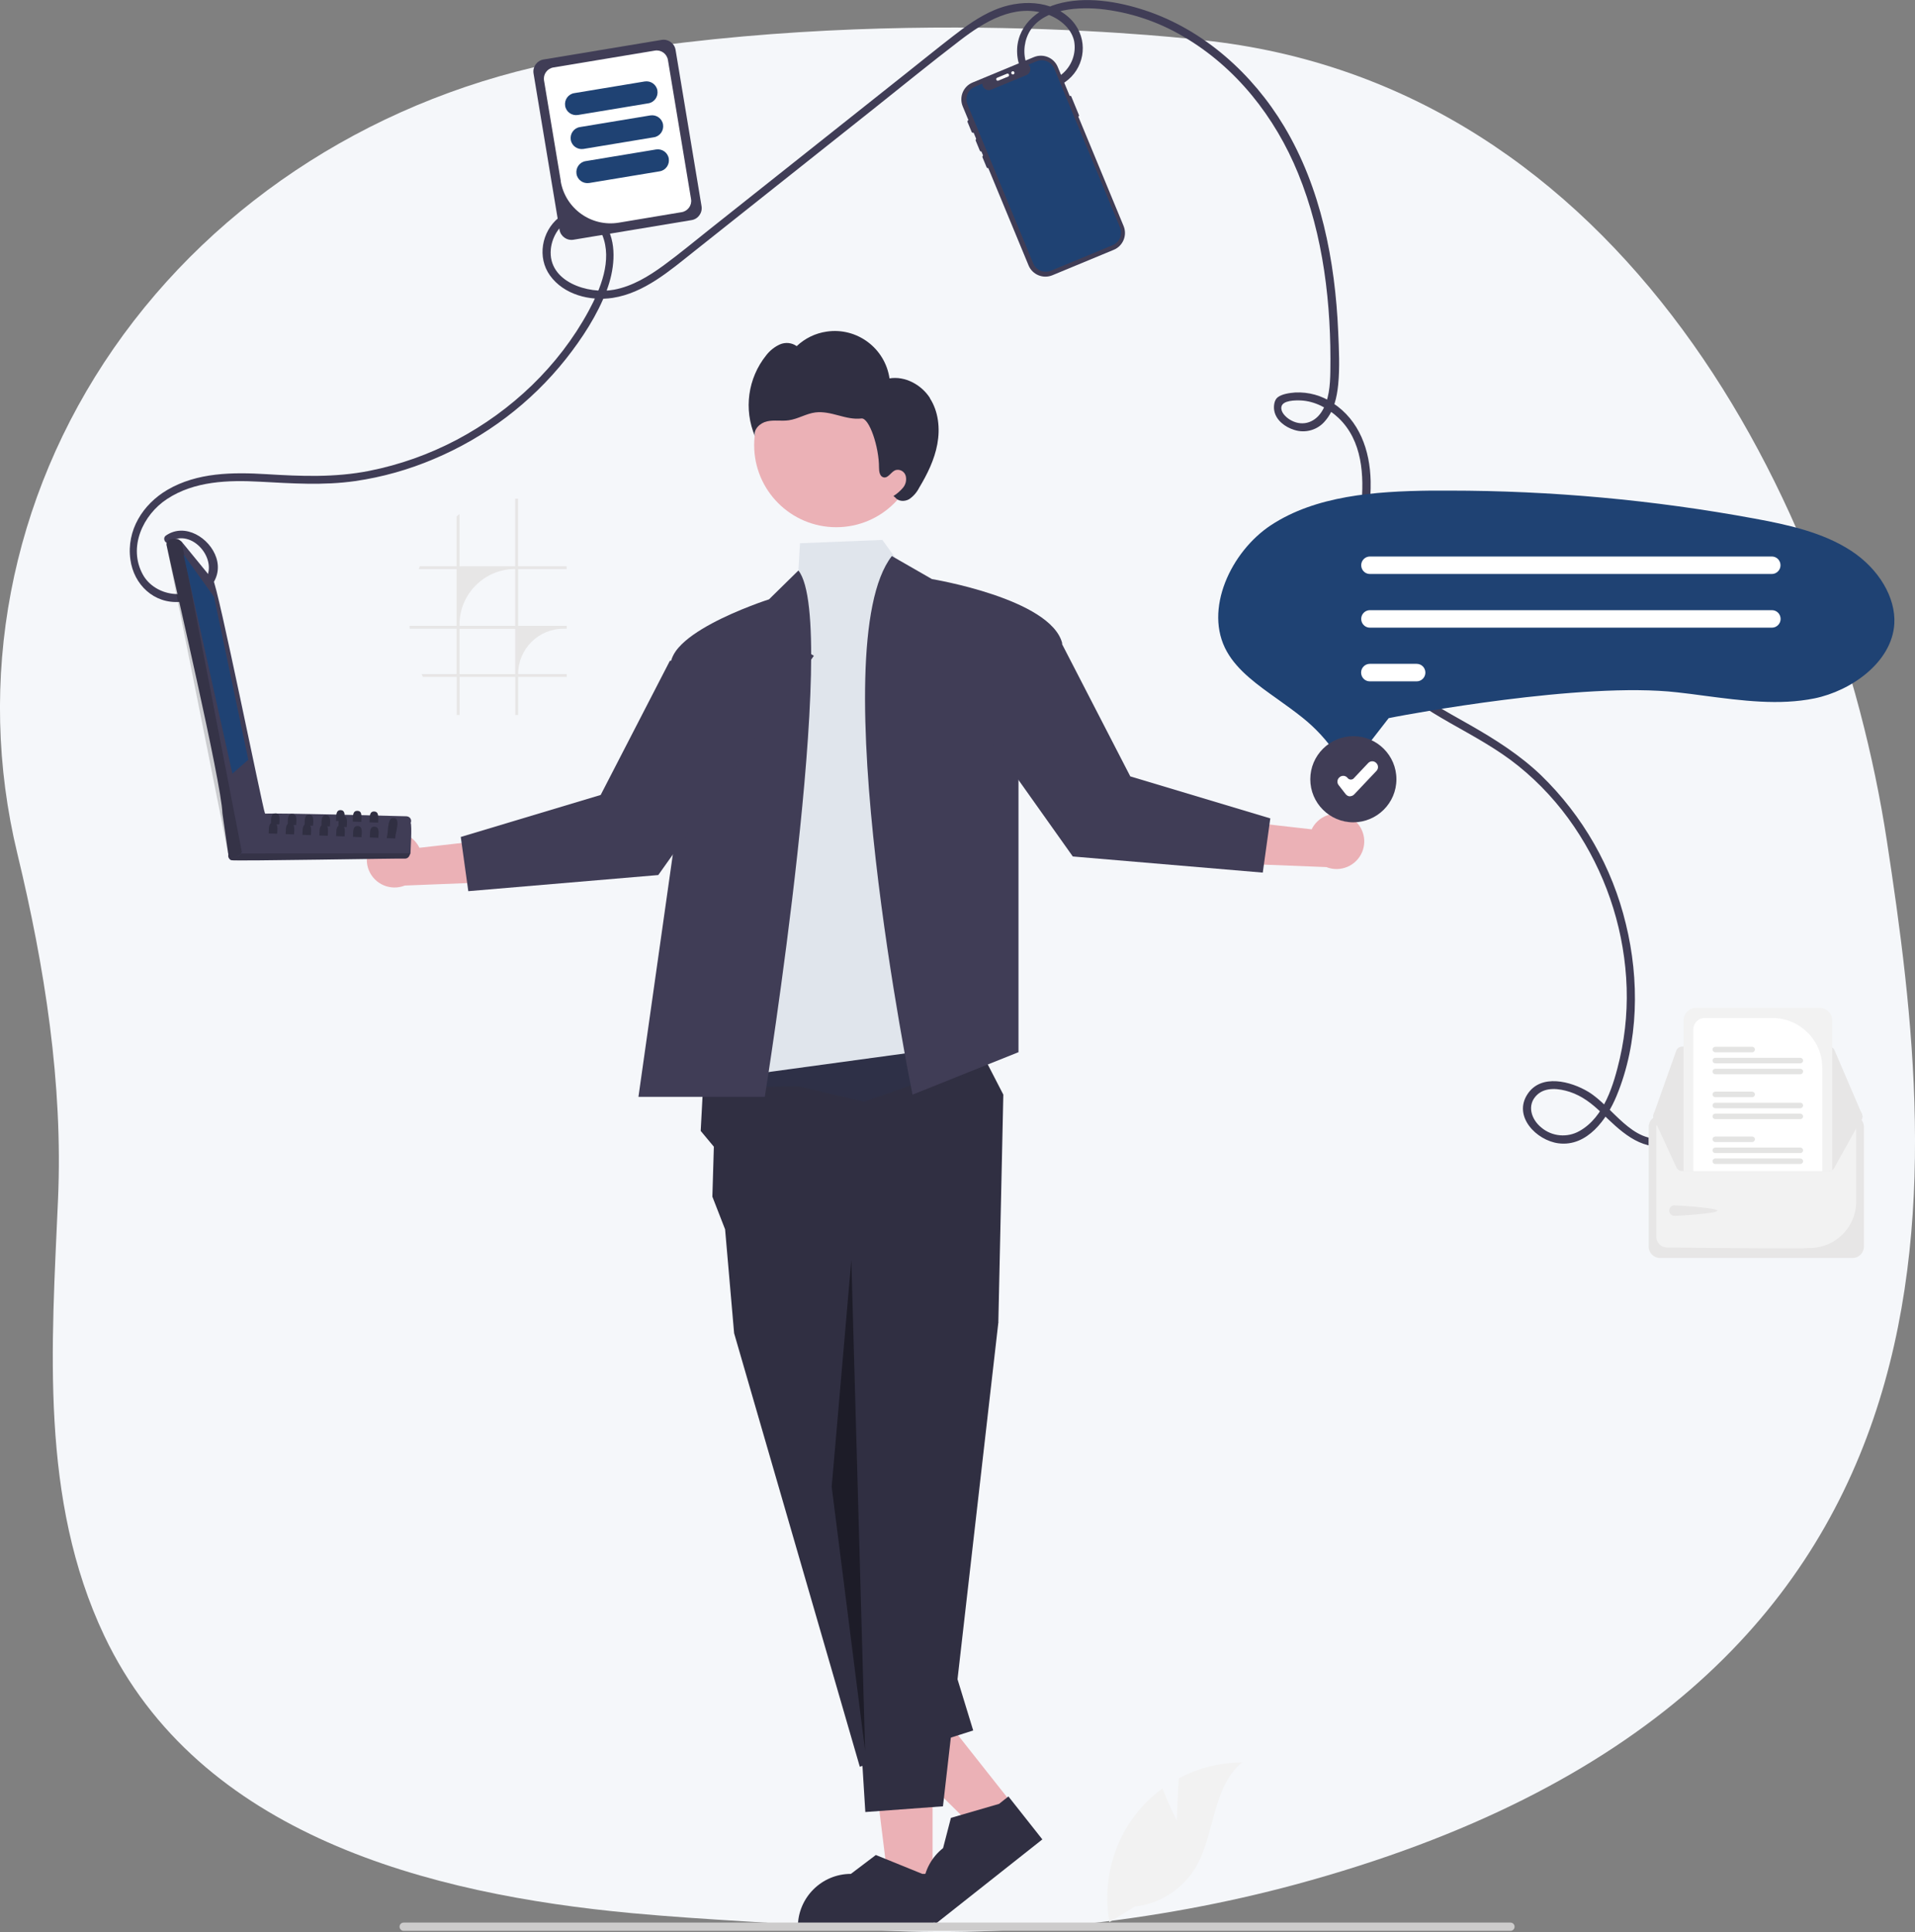 <?xml version="1.0" encoding="UTF-8"?>
<svg id="Calque_2" data-name="Calque 2" xmlns="http://www.w3.org/2000/svg" viewBox="0 0 180.54 182.14">
  <rect x="0" y="0" width="180.54" height="182.14" fill="#808080" stroke="none"/>
  <defs>
    <style>
      .cls-1 {
        opacity: .1;
      }

      .cls-1, .cls-2 {
        fill: #1f4273;
      }

      .cls-3 {
        fill: #f2f2f2;
      }

      .cls-4 {
        fill: #ebb1b6;
      }

      .cls-5 {
        fill: #f5f7fa;
      }

      .cls-6 {
        fill: #e7e6e6;
      }

      .cls-7 {
        fill: #fff;
      }

      .cls-8 {
        fill: #e4e4e3;
      }

      .cls-9 {
        fill: #302f42;
      }

      .cls-10 {
        fill: #cdcccc;
      }

      .cls-11 {
        fill: #403d56;
      }

      .cls-12 {
        opacity: .17;
      }

      .cls-12, .cls-13 {
        fill: #010101;
        isolation: isolate;
      }

      .cls-13 {
        opacity: .4;
      }
    </style>
  </defs>
  <g id="Calque_3" data-name="Calque 3">
    <g>
      <path class="cls-5" d="M177.89,79.28C173,47.25,152.93,7.9,113.29,3.78c0,0-30.1-3.66-59.76,1.89-17.61,3.29-33.05,13.09-42.82,27.18C.95,46.94-2.32,64.12,1.64,80.49c2.57,10.64,4.31,21.65,3.83,32.58-.6,13.78-1.73,28.28,4.36,41.13,8.93,18.83,30.71,24.38,49.72,26.15,7,.65,14.04,.91,21.05,1.47,13.45,1.06,28.53-.66,41.5-4.16,66.06-17.85,60.68-66.35,55.79-98.38Z"/>
      <g>
        <path class="cls-11" d="M15.97,51.1c2.08-1.42,4.76,1.71,3.31,3.67-1.47,1.98-4.7,1.42-5.81-.6-1.42-2.57,0-5.64,2.28-7.13,2.59-1.7,5.77-1.79,8.76-1.63,3.02,.16,5.97,.37,8.98-.06,2.55-.37,5.04-1.07,7.41-2.08,4.88-2.05,9.16-5.29,12.45-9.43,1.54-1.95,2.97-4.14,3.85-6.47,.68-1.8,1-4.16,.04-5.92-.78-1.47-2.6-2.04-4.07-1.26-.18,.1-.35,.21-.51,.34-1.6,1.31-2.03,3.74-.81,5.44,1.31,1.82,3.79,2.44,5.92,2.11,2.96-.46,5.36-2.55,7.63-4.35l16.8-13.34c2.77-2.2,5.51-4.44,8.32-6.59,2.28-1.75,5.07-3.45,8.04-2.51,1.2,.38,2.4,1.27,2.7,2.55,.23,1.2-.23,2.42-1.18,3.18-.85,.72-2.13,.62-2.85-.23-.04-.04-.07-.09-.11-.14-.63-.87-.68-2.12-.32-3.11,.96-2.64,4.5-2.91,6.86-2.7,2.78,.28,5.48,1.17,7.88,2.59,4.99,2.9,8.68,7.61,10.84,12.91,2.4,5.87,3.14,12.37,3.04,18.67-.02,1.29-.11,2.71-.83,3.82-.71,1.09-1.94,1.41-3.05,.69-.36-.24-.83-.7-.73-1.18,.12-.61,1.33-.61,1.82-.59,1.33,.06,2.59,.74,3.55,1.64,2.27,2.15,2.44,5.44,2.15,8.37-.32,3.21-1.25,6.41-.88,9.66,.6,5.33,4.98,8.29,9.27,10.74,2.2,1.25,4.45,2.45,6.43,4.05,2.02,1.63,3.78,3.55,5.24,5.7,2.88,4.24,4.58,9.16,4.92,14.27,.17,2.55-.03,5.12-.6,7.61-.57,2.44-1.46,5.52-3.8,6.83-1.14,.65-2.58,.53-3.59-.32-.95-.76-1.41-2.12-.43-3.07,.81-.79,2.11-.62,3.1-.3,1.18,.39,2.1,1.11,2.98,1.96,1.68,1.62,3.64,3.62,6.2,3.1,.47-.1,.27-.82-.2-.72-3.08,.63-4.94-2.96-7.22-4.34-1.65-1-4.46-1.74-5.74,.21-1.39,2.1,.84,4.37,2.92,4.64,2.7,.35,4.57-2.28,5.47-4.46,2.1-5.05,2.17-10.97,.88-16.22-1.28-5.34-4.06-10.2-8-14.02-1.99-1.9-4.27-3.35-6.65-4.71-2.4-1.37-4.91-2.68-6.96-4.55-2.31-2.03-3.6-4.98-3.53-8.05,.02-3.5,1.15-6.89,1.08-10.4-.06-2.91-1.05-5.74-3.57-7.38-1.04-.71-2.29-1.05-3.54-.99-.51,.04-1.23,.13-1.65,.45-.34,.26-.4,.86-.33,1.25,.16,.93,1.04,1.57,1.89,1.83,1.06,.34,2.22,0,2.92-.86,.82-.95,1.1-2.21,1.22-3.42,.16-1.64,.07-3.33,0-4.98-.29-6.69-1.62-13.55-5.1-19.36-2.96-4.94-7.56-9.09-13.07-10.92-2.6-.86-5.68-1.38-8.36-.6-2.31,.68-4.07,2.57-3.69,5.09,.32,2.13,2.53,3.6,4.47,2.26,1.76-1.22,2.2-3.63,.98-5.39-.11-.16-.23-.31-.36-.45-1.88-1.97-4.94-1.95-7.29-.95-1.41,.6-2.66,1.5-3.87,2.44-1.54,1.19-3.05,2.42-4.58,3.63l-18.37,14.58c-1.45,1.15-2.88,2.34-4.37,3.43-1.4,1.02-2.94,1.96-4.66,2.28-2.42,.46-6.26-.74-5.96-3.82,.11-1.19,.9-2.51,2.11-2.85,1.18-.34,2.3,.43,2.74,1.51,.97,2.38-.17,5.1-1.3,7.19-2.81,5.17-7.24,9.38-12.42,12.12-2.6,1.37-5.38,2.36-8.26,2.93-3.24,.64-6.42,.51-9.69,.31-3.17-.19-6.51-.17-9.33,1.48-2.32,1.36-3.87,3.82-3.49,6.56,.32,2.38,2.23,4.2,4.69,4,2.07-.17,4.14-1.93,3.41-4.17-.61-1.86-2.95-3.32-4.74-2.09-.4,.27-.02,.92,.38,.65h0Z"/>
        <path class="cls-3" d="M174.65,105.16h-18.14c-.59,0-1.07,.48-1.07,1.07v11.29c0,.59,.48,1.07,1.07,1.07h18.14c.59,0,1.07-.48,1.07-1.07v-11.29c0-.59-.48-1.07-1.07-1.07Z"/>
        <path class="cls-6" d="M174.65,105.16h-18.14c-.59,0-1.07,.48-1.07,1.07v11.29c0,.59,.48,1.07,1.07,1.07h18.14c.59,0,1.07-.48,1.07-1.07v-11.29c0-.59-.48-1.07-1.07-1.07Zm.35,8.11c0,2.39-1.93,4.34-4.32,4.38-1.84,.02,1.02,.03-1.2,.03-5.08,0-10.37-.05-12.35-.08-.54-.01-.97-.45-.98-.99v-10.38c0-.19,.16-.35,.35-.35h18.14c.19,0,.35,.16,.35,.35v7.04Z"/>
        <path class="cls-6" d="M172.41,98.66h-13.82c-.25,0-.47,.16-.56,.39l-2.13,5.99c-.11,.31,.05,.65,.36,.76,.06,.02,.13,.03,.2,.03l18.54,.03h0c.33,0,.59-.27,.59-.59,0-.08-.02-.16-.05-.23h-.03s.03,0,.03,0l-2.58-6.02c-.09-.22-.31-.36-.54-.36Z"/>
        <path class="cls-6" d="M175.59,105.17c0,.08-.02,.16-.05,.23l-2.58,4.64c-.09,.22-.31,.36-.55,.36h-13.82c-.25,0-.47-.16-.56-.39l-2.13-4.6c-.11-.31,.05-.65,.36-.76,0,0,0,0,0,0,.06-.02,.13-.03,.2-.03h2.26s.92,0,.92,0l12.16-.02h.92s2.26,0,2.26,0h0c.33,0,.59,.27,.59,.59Z"/>
        <path class="cls-6" d="M157.87,113.63c.27,0,4.04,.23,4.04,.5s-3.76,.49-4.04,.49-.5-.22-.5-.5,.22-.5,.5-.5Z"/>
        <path class="cls-3" d="M171.55,95.01h-11.65c-.65,0-1.18,.53-1.18,1.18v14.2h13.69c.11,0,.22-.03,.32-.09v-14.11c0-.65-.53-1.18-1.18-1.18Z"/>
        <path class="cls-7" d="M167.1,95.97h-6.39c-.59,0-1.07,.48-1.07,1.07v13.36h12.16v-9.73c0-2.6-2.11-4.7-4.7-4.7Z"/>
        <path class="cls-8" d="M169.73,109.21h-8.02c-.14,0-.26,.12-.26,.26,0,.14,.12,.26,.26,.26h8.02c.14,0,.26-.12,.26-.26,0-.14-.12-.26-.26-.26h0Z"/>
        <path class="cls-8" d="M169.73,108.18h-8.02c-.14,0-.26,.12-.26,.26,0,.14,.12,.26,.26,.26h8.02c.14,0,.26-.12,.26-.26,0-.14-.12-.26-.26-.26h0Z"/>
        <path class="cls-8" d="M165.19,107.14h-3.48c-.14,0-.26,.12-.26,.26,0,.14,.12,.26,.26,.26h3.48c.14,0,.26-.12,.26-.26,0-.14-.12-.26-.26-.26h0Z"/>
        <path class="cls-8" d="M169.73,104.98h-8.02c-.14,0-.26,.12-.26,.26,0,.14,.12,.26,.26,.26h8.02c.14,0,.26-.12,.26-.26,0-.14-.12-.26-.26-.26h0Z"/>
        <path class="cls-8" d="M169.73,103.95h-8.02c-.14,0-.26,.12-.26,.26,0,.14,.12,.26,.26,.26h8.02c.14,0,.26-.12,.26-.26,0-.14-.12-.26-.26-.26h0Z"/>
        <path class="cls-8" d="M165.19,102.91h-3.48c-.14,0-.26,.12-.26,.26,0,.14,.12,.26,.26,.26h3.48c.14,0,.26-.12,.26-.26,0-.14-.12-.26-.26-.26h0Z"/>
        <path class="cls-8" d="M169.73,100.75h-8.02c-.14,0-.26,.12-.26,.26,0,.14,.12,.26,.26,.26h8.02c.14,0,.26-.12,.26-.26,0-.14-.12-.26-.26-.26h0Z"/>
        <path class="cls-8" d="M169.73,99.72h-8.02c-.14,0-.26,.12-.26,.26,0,.14,.12,.26,.26,.26h8.02c.14,0,.26-.12,.26-.26,0-.14-.12-.26-.26-.26h0Z"/>
        <path class="cls-8" d="M165.19,98.68h-3.48c-.14,0-.26,.12-.26,.26,0,.14,.12,.26,.26,.26h3.48c.14,0,.26-.12,.26-.26,0-.14-.12-.26-.26-.26h0Z"/>
        <circle class="cls-4" cx="78.84" cy="41.96" r="7.74"/>
        <path class="cls-9" d="M87.68,37.53c-.81-1.26-2.34-2.1-3.82-1.86-.42-2.85-3.07-4.83-5.92-4.41-1.06,.15-2.05,.63-2.83,1.37-.46-.33-1.07-.39-1.59-.16-.51,.23-.95,.59-1.29,1.03-1.73,2.16-2.13,5.09-1.05,7.64-.18-.66,.48-1.28,1.14-1.42,.67-.15,1.36,0,2.04-.1,.87-.12,1.64-.63,2.51-.74,.73-.09,1.46,.09,2.17,.28,.71,.19,1.44,.38,2.17,.29,.73-.09,1.67,2.68,1.66,4.63,0,.37,.07,.84,.43,.92,.44,.1,.7-.52,1.12-.68,.41-.12,.83,.11,.96,.51,.11,.4,.02,.82-.24,1.14-.26,.31-.57,.58-.91,.79l.17,.14c.29,.38,.89,.4,1.31,.16,.4-.27,.72-.64,.94-1.07,.77-1.28,1.45-2.65,1.72-4.13,.27-1.47,.11-3.07-.71-4.33Z"/>
        <polygon class="cls-4" points="87.92 177.45 83.74 177.45 81.75 161.33 87.92 161.33 87.92 177.45"/>
        <path class="cls-9" d="M88.07,181.81h-12.85v-.16c0-2.76,2.24-5,5-5h0l2.35-1.78,4.38,1.78h1.12s0,5.16,0,5.16Z"/>
        <polygon class="cls-4" points="95.45 170.07 92.18 172.66 80.62 161.25 85.46 157.43 95.45 170.07"/>
        <path class="cls-9" d="M98.27,173.4l-10.08,7.97-.1-.13c-1.71-2.17-1.34-5.31,.82-7.02h0s.74-2.85,.74-2.85l4.54-1.32,.88-.7,3.2,4.05Z"/>
        <polygon class="cls-9" points="66.31 101.9 66.06 106.61 67.3 108.1 67.16 112.81 68.36 115.89 69.21 125.68 81.06 166.55 91.75 163.13 80.08 125.03 94.12 124.68 94.59 103.19 92.11 98.38 66.31 101.9"/>
        <polygon class="cls-9" points="92.77 121.44 94.12 124.68 88.9 170.28 81.58 170.82 78.41 119.83 92.77 121.44"/>
        <polygon class="cls-1" points="85.59 54.23 83.19 50.9 75.42 51.21 75.27 53.78 70.11 102.5 75.18 102.39 81.47 103.86 93.56 99.62 85.59 54.23"/>
        <path class="cls-11" d="M72.1,103.4h-11.91l3.11-21.93,1.26-8.89s-.89-6.35-1.32-9.67c-.04-.35,.02-.71,.18-1.03,.14-.3,.33-.58,.55-.83,1.45-1.67,4.71-3.12,6.75-3.91,1.05-.41,1.78-.64,1.78-.64l2.77-2.72c3.98,4.98-3.17,49.63-3.17,49.63Z"/>
        <path class="cls-11" d="M84.08,52.42l3.78,2.17s11.19,1.84,12.28,6.04l-4.12,12.43v26.13l-9.99,4s-8.61-42.22-1.95-50.77Z"/>
        <polyline class="cls-13" points="80.26 118.78 78.41 140.16 81.56 165.04"/>
        <path class="cls-4" d="M35.69,78.94c1.16-.84,2.78-.57,3.62,.59,.09,.12,.17,.26,.23,.39l9.15-1.04-2.17,4.27-8.36,.33c-1.34,.53-2.85-.12-3.39-1.45-.45-1.12-.07-2.4,.91-3.09h0Z"/>
        <polygon class="cls-11" points="74.11 60.26 76.73 61.82 62.06 82.49 44.15 84.01 43.44 78.9 56.63 74.94 63.15 62.3 74.11 60.26"/>
        <path class="cls-4" d="M127.51,77.2c-1.16-.84-2.78-.57-3.62,.59-.09,.12-.17,.26-.23,.39l-9.15-1.04,2.17,4.27,8.36,.33c1.34,.53,2.85-.12,3.39-1.45,.45-1.12,.07-2.4-.91-3.09h0Z"/>
        <polygon class="cls-11" points="89.09 58.51 86.47 60.07 101.14 80.74 119.05 82.26 119.76 77.15 106.56 73.19 100.04 60.55 89.09 58.51"/>
        <path class="cls-6" d="M53.42,53.65v-.27h-4.58v-6.37h-.27v6.37h-5.25v-4.92c-.09,.07-.18,.15-.27,.22v4.7h-3.47c-.04,.09-.08,.18-.11,.27h3.58v5.35h-4.44c0,.09,.01,.18,.02,.27h4.42v4.27h-3.31c.04,.09,.08,.18,.13,.27h3.19v3.59h.27v-3.59h5.25v3.59h.27v-3.59h4.58v-.27h-4.58c0-2.36,1.91-4.27,4.27-4.27h.31v-.27h-4.58v-5.35h4.58Zm-4.85,9.9h-5.25v-4.27h5.25v4.27Zm0-4.55h-5.25v-.11c0-2.9,2.35-5.25,5.25-5.25h0v5.35Z"/>
        <path class="cls-11" d="M93.2,15.84c-.07,.03-.16,0-.19-.08l-.38-.92c-.03-.07,0-.16,.08-.19,.07-.03,.16,0,.19,.08l.38,.92c.03,.07,0,.16-.08,.19Z"/>
        <path class="cls-11" d="M100.85,9.05h0l-1.13-2.74c-.36-.87-1.36-1.29-2.24-.93h0s-5.79,2.4-5.79,2.4c-.87,.36-1.29,1.36-.93,2.24h0s6.21,15,6.21,15c.36,.87,1.36,1.29,2.24,.93h0s5.79-2.4,5.79-2.4c.87-.36,1.29-1.36,.93-2.24h0l-4.27-10.32h0c.06-.02,.08-.09,.06-.14h0s-.72-1.75-.72-1.75c-.02-.06-.09-.08-.14-.06h0Z"/>
        <path class="cls-2" d="M99.39,6.46l6.2,14.98c.27,.65-.04,1.39-.68,1.67,0,0,0,0-.01,0l-5.82,2.41c-.65,.27-1.4-.04-1.67-.69l-6.2-14.98c-.27-.65,.04-1.4,.69-1.67,0,0,0,0,0,0l.71-.29c0,.34,.28,.61,.61,.61,.08,0,.16-.02,.23-.05l3.32-1.37c.07-.03,.14-.07,.19-.13,.24-.23,.24-.62,0-.86,0,0,0,0,0,0l.76-.31c.65-.27,1.4,.04,1.67,.69Z"/>
        <path class="cls-11" d="M92.56,14.27c-.07,.03-.16,0-.19-.08l-.38-.92c-.03-.07,0-.16,.08-.19,.07-.03,.16,0,.19,.08l.38,.92c.03,.07,0,.16-.08,.19Z"/>
        <path class="cls-11" d="M91.79,12.51c-.07,.03-.16,0-.19-.08l-.38-.92c-.03-.07,0-.16,.08-.19,.07-.03,.16,0,.19,.08h0l.38,.92c.03,.07,0,.16-.08,.19Z"/>
        <path class="cls-7" d="M93.93,7.52c-.03-.07,0-.16,.08-.19l.92-.38c.07-.03,.16,0,.19,.08s0,.16-.08,.19l-.92,.38c-.07,.03-.16,0-.19-.08Z"/>
        <circle class="cls-7" cx="95.49" cy="6.87" r=".15"/>
        <path class="cls-2" d="M127.12,71.73s-.04,0-.06,0c-.44-.02-.84-.25-1.08-.62-.88-1.31-1.96-2.48-3.2-3.47-.75-.6-1.54-1.16-2.29-1.7-1.96-1.39-3.8-2.7-4.82-4.51-2.23-3.95,.4-9.45,4.15-11.92,4.21-2.77,9.75-3.2,15.11-3.26,.56,0,1.11,0,1.67,0h0c9.65,0,19.29,.88,28.78,2.63,3.16,.58,6.46,1.3,9.12,3.03,2.64,1.72,4.24,4.43,4.09,6.91-.23,3.61-4.06,6.31-7.54,7.02-3.32,.67-6.77,.22-10.43-.26-.81-.11-1.64-.22-2.47-.31-8.97-1.04-25.81,2.16-26.52,2.29l-.71,.14-2.74,3.53c-.25,.33-.64,.52-1.05,.52Z"/>
        <path class="cls-7" d="M167.04,54.11h-37.89c-.46,0-.82-.37-.82-.83,0-.45,.37-.82,.82-.82h37.89c.46,0,.82,.37,.82,.83,0,.45-.37,.82-.82,.82Z"/>
        <path class="cls-7" d="M167.04,59.17h-37.89c-.46,0-.82-.37-.82-.83,0-.45,.37-.82,.82-.82h37.9c.46,0,.82,.37,.82,.83,0,.45-.37,.82-.82,.82Z"/>
        <path class="cls-7" d="M133.56,64.23h-4.42c-.46,0-.82-.37-.82-.83,0-.45,.37-.82,.82-.82h4.42c.46,0,.82,.37,.82,.83,0,.45-.37,.82-.82,.82Z"/>
        <circle class="cls-7" cx="127.59" cy="73.47" r="4.01"/>
        <path class="cls-11" d="M127.59,77.52c-2.24,0-4.06-1.82-4.06-4.06s1.82-4.06,4.06-4.06c2.24,0,4.06,1.82,4.06,4.06,0,2.24-1.82,4.05-4.06,4.06Z"/>
        <path class="cls-7" d="M127.29,75.07s-.02,0-.03,0c-.15,0-.29-.08-.39-.2l-.67-.86c-.18-.23-.14-.56,.09-.74h0s.02-.02,.02-.02c.23-.18,.56-.14,.74,.09,0,0,0,0,0,0,.13,.17,.37,.2,.54,.07,.02-.01,.03-.02,.04-.04l1.36-1.44c.2-.21,.53-.22,.74-.02l.02,.02c.21,.2,.22,.53,.02,.74,0,0,0,0,0,0l-2.11,2.23c-.1,.1-.24,.16-.38,.16Z"/>
        <path class="cls-11" d="M52.75,21.66l-2.45-14.74c-.1-.62,.32-1.21,.94-1.31l11.14-1.85c.62-.1,1.21,.32,1.31,.94l2.45,14.74c.1,.62-.32,1.21-.94,1.31l-11.14,1.85c-.62,.1-1.21-.32-1.31-.94Z"/>
        <path class="cls-7" d="M52.87,17.07l-1.58-9.48c-.1-.58,.3-1.13,.88-1.23l9.57-1.59c.58-.1,1.13,.3,1.23,.88l2.18,13.12c.1,.58-.3,1.13-.88,1.23l-5.93,.99c-2.59,.43-5.04-1.32-5.48-3.91Z"/>
        <path class="cls-2" d="M53.28,9.98c-.09-.57,.29-1.11,.86-1.2l6.64-1.1c.57-.09,1.11,.29,1.2,.86,.09,.57-.29,1.11-.86,1.2l-6.64,1.1c-.57,.09-1.11-.29-1.2-.86Z"/>
        <path class="cls-2" d="M53.81,13.18c-.09-.57,.29-1.11,.86-1.2l6.64-1.1c.57-.09,1.11,.29,1.2,.86,.09,.57-.29,1.11-.86,1.2h0l-6.64,1.1c-.57,.09-1.11-.29-1.2-.86Z"/>
        <path class="cls-2" d="M54.35,16.39c-.09-.57,.29-1.11,.86-1.2l6.64-1.1c.57-.09,1.11,.29,1.2,.86,.09,.57-.29,1.11-.86,1.2l-6.64,1.1c-.57,.09-1.11-.29-1.2-.86Z"/>
        <path class="cls-3" d="M110.94,171.62l.18-3.97c1.84-.98,3.89-1.5,5.98-1.51-2.87,2.35-2.51,6.87-4.46,10.03-1.25,1.99-3.33,3.3-5.65,3.56l-2.4,1.47c-.67-3.72,.33-7.55,2.72-10.47,.67-.8,1.44-1.52,2.29-2.13,.58,1.52,1.34,3.02,1.34,3.02Z"/>
        <path class="cls-10" d="M142.79,181.63c0,.21-.17,.39-.39,.39H38.06c-.21,0-.39-.17-.39-.39s.17-.39,.39-.39h104.34c.21,0,.39,.17,.39,.39h0Z"/>
        <path class="cls-11" d="M38.32,76.95c-1.85-.04-11.79-.32-13.42-.25-.09-.32-3.18,3.64-3.26,3.66-.17,.18-.16,.47,.02,.64,.04,.04,.08,.07,.13,.09,.18,.11,16.21-.19,16.4-.15,.17,0,.33-.1,.4-.26l.11-.24c.01-.41,.15-2.51,.02-2.87,.1-.22,0-.49-.23-.58-.06-.02-.12-.04-.18-.04Z"/>
        <path class="cls-12" d="M38.69,80.43c-.09,.23-.21,.51-.5,.5l-16.23,.18c-.25,0-.45-.21-.44-.45,0-.07,.02-.14,.05-.2l17.13-.02Z"/>
        <path class="cls-11" d="M24.97,76.64c-.17-.3-4.51-21.77-4.88-21.95l-2.96-3.62-.26-.2c-.37-.2-1.25-.07-1.17,.5h0c.7,3.34,5.17,22.34,5.27,25.31l.54,3.77c.04,.25,.27,.43,.53,.39,.02,0,.03,0,.05,0,.31-.03,.59-.23,.72-.52,.04-.13,2.38-3.59,2.17-3.66Z"/>
        <path class="cls-12" d="M17.13,51.07l5.67,29.24c-.19,.48-1.08,.82-1.28,.19,0,0-5.81-29.11-5.82-29.13-.06-.7,1.1-.72,1.44-.3Z"/>
        <polygon class="cls-2" points="17.3 52.26 20.18 56.27 23.41 71.62 21.91 72.93 17.3 52.26"/>
        <path class="cls-9" d="M36.46,79.01l.8,.03c.01-.23,.05-.46,.11-.69,.12-.57,.23-1.25-.27-1.24-.34-.03-.45,.39-.51,.86-.02,.35-.06,.7-.13,1.04Z"/>
        <path class="cls-9" d="M31.89,77.94l.54,.02h.26c0-.27,.13-.86-.19-1.01-.05-.02-.11-.03-.16-.03-.3-.02-.39,.21-.42,.48-.02,.16,0,.33-.01,.46,0,.03,0,.05,0,.08Z"/>
        <path class="cls-9" d="M30.3,77.88l.54,.02h.26c0-.32,.17-1.03-.36-1.04-.48-.03-.42,.59-.43,.94,0,.03,0,.05,0,.08Z"/>
        <path class="cls-9" d="M28.71,77.82l.54,.02h.26c0-.31,.17-1.03-.36-1.04-.48-.03-.42,.59-.43,.94,0,.03,0,.05,0,.08Z"/>
        <path class="cls-9" d="M27.12,77.75l.54,.02h.26c0-.32,.17-1.03-.36-1.04-.48-.03-.42,.59-.43,.94,0,.03,0,.05,0,.08Z"/>
        <path class="cls-9" d="M25.53,77.69l.54,.02h.26c0-.29,.14-.92-.24-1.02h0s-.07-.02-.11-.01c-.05,0-.09,0-.13,.01h0c-.33,.09-.29,.61-.3,.93,0,.03,0,.05,0,.08Z"/>
        <path class="cls-9" d="M34.85,77.52l.8,.03s0-.06,0-.1c.02-.19,.02-.38,0-.57-.03-.21-.12-.37-.37-.38-.26-.01-.36,.15-.4,.36,0,.04-.02,.07-.02,.11h0c-.02,.2,0,.41-.02,.55Z"/>
        <path class="cls-9" d="M33.26,77.45l.8,.03c.02-.21,.02-.43,.01-.64-.02-.22-.11-.4-.37-.4-.26-.02-.37,.16-.41,.38-.04,.21-.02,.47-.03,.63Z"/>
        <path class="cls-9" d="M31.67,77.39h.24s.56,.03,.56,.03c0-.12,.02-.29,.02-.47,0-.05,0-.1,0-.15-.02-.23-.1-.42-.37-.43-.28-.01-.37,.18-.41,.41-.03,.21-.01,.45-.03,.61Z"/>
        <path class="cls-9" d="M34.87,78.95l.8,.03c0-.32,.17-1.04-.36-1.05-.52-.03-.41,.69-.44,1.02Z"/>
        <path class="cls-9" d="M33.28,78.89l.8,.03c0-.33,.17-1.04-.36-1.05-.52-.03-.41,.69-.44,1.02Z"/>
        <path class="cls-9" d="M31.69,78.82l.8,.03c0-.23,.08-.66-.06-.89-.06-.1-.18-.16-.3-.16-.08,0-.16,.01-.23,.06-.25,.17-.18,.7-.21,.96Z"/>
        <path class="cls-9" d="M30.1,78.76l.8,.03c0-.23,.08-.66-.05-.89-.06-.11-.18-.17-.3-.16-.08,0-.16,.01-.23,.06-.25,.17-.18,.7-.21,.96Z"/>
        <path class="cls-9" d="M28.51,78.7l.8,.03c0-.23,.08-.66-.06-.89-.06-.1-.18-.16-.3-.16-.08,0-.16,.01-.23,.06-.25,.17-.18,.7-.21,.96Z"/>
        <path class="cls-9" d="M26.92,78.63l.8,.03c0-.23,.08-.66-.05-.89-.06-.11-.18-.17-.3-.16-.08,0-.16,.01-.23,.06-.25,.17-.18,.7-.21,.96Z"/>
        <path class="cls-9" d="M25.33,78.57l.8,.03c0-.23,.08-.66-.06-.89-.06-.1-.18-.16-.3-.16-.08,0-.16,.01-.23,.06-.25,.17-.18,.7-.21,.96Z"/>
      </g>
    </g>
  </g>
</svg>